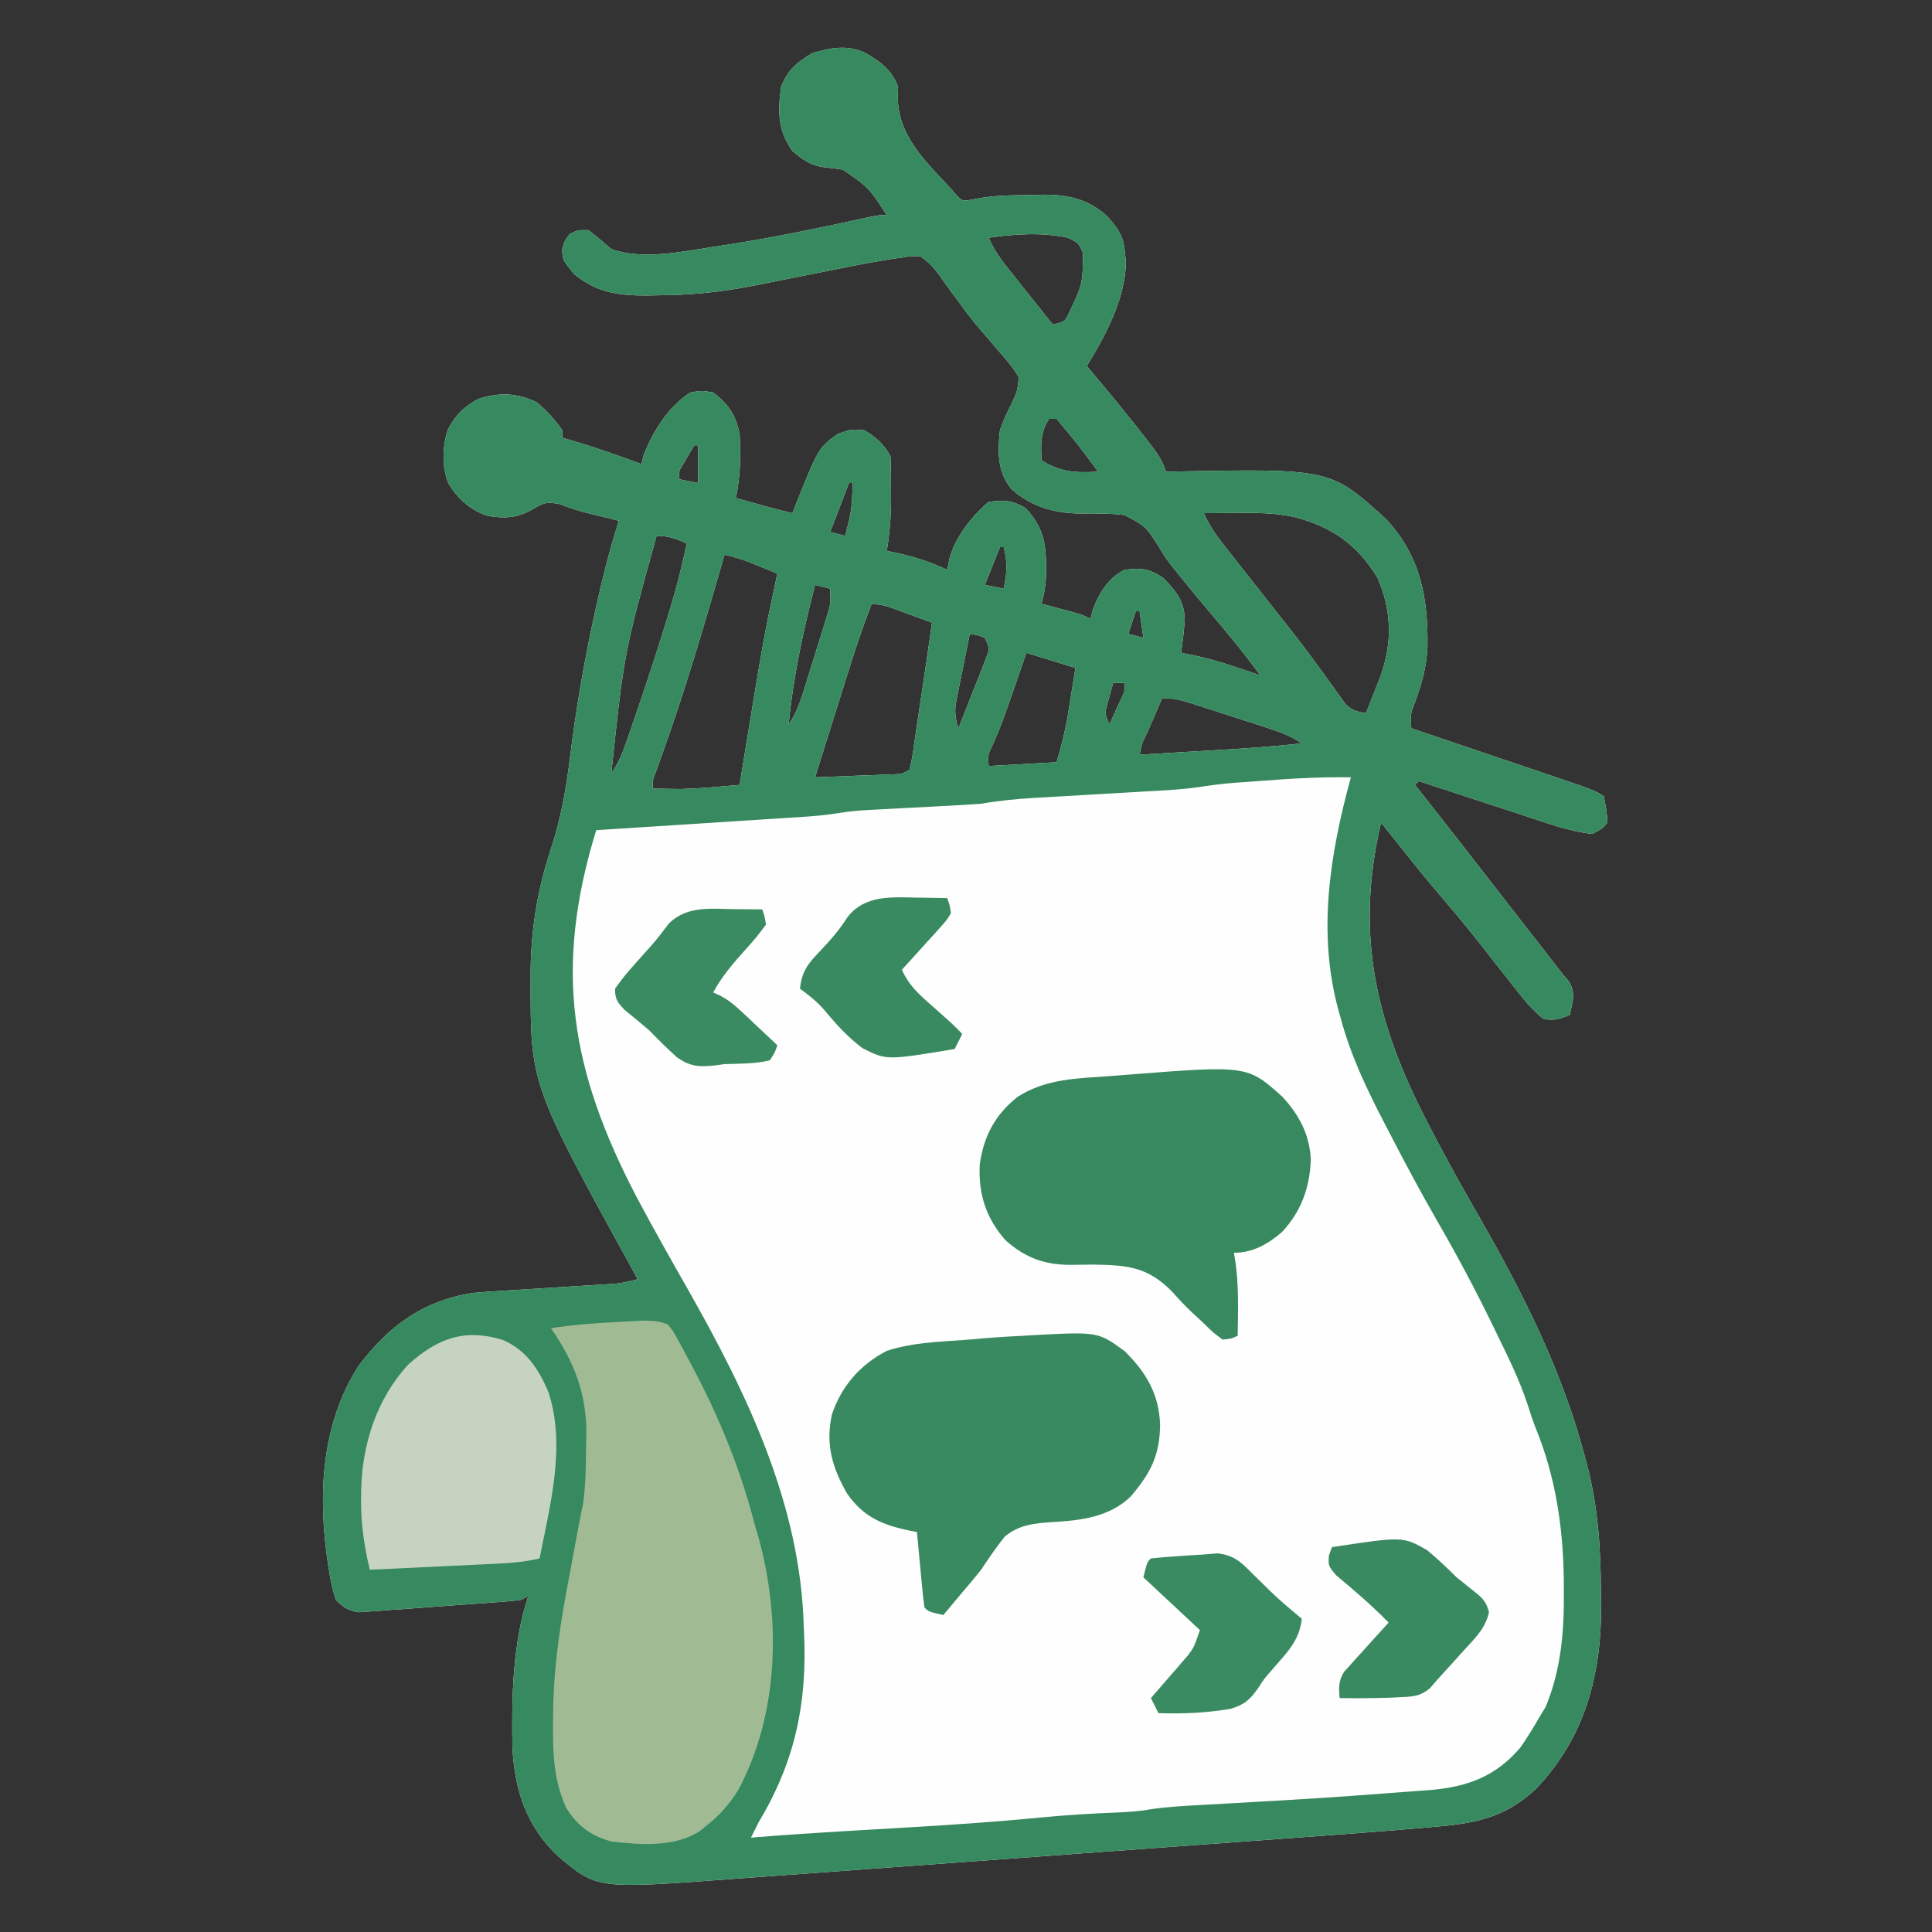 <?xml version="1.0" encoding="UTF-8"?>
<svg version="1.1" xmlns="http://www.w3.org/2000/svg" width="512" height="512">
<rect width="100%" height="100%" fill="#333333" stroke="none"/>
<path d="M0 0 C4.061 2.358 7.152 4.537 8.82 9.051 C8.787 10.139 8.787 10.139 8.754 11.25 C8.516 21.879 15.972 28.676 22.82 36.051 C23.55 36.908 23.55 36.908 24.293 37.782 C25.945 39.456 25.945 39.456 29.352 38.758 C30.057 38.64 30.762 38.522 31.488 38.401 C35.746 37.762 40.022 37.785 44.32 37.738 C45.219 37.709 46.117 37.68 47.043 37.65 C53.805 37.586 59.307 38.79 64.381 43.499 C66.744 46.162 68.505 48.482 68.82 52.051 C68.944 53.165 69.068 54.278 69.195 55.426 C69.068 65.12 63.841 74.976 58.82 83.051 C59.426 83.766 60.032 84.482 60.656 85.219 C65.329 90.776 69.931 96.377 74.383 102.113 C74.812 102.661 75.241 103.208 75.683 103.772 C77.554 106.203 78.841 108.114 79.82 111.051 C80.56 111.035 81.299 111.019 82.061 111.003 C123.419 110.241 123.419 110.241 138.195 123.676 C147.318 133.542 149.276 144.463 149.121 157.336 C148.907 162.765 147.592 167.351 145.695 172.449 C144.608 175.225 144.608 175.225 144.82 179.051 C145.4 179.247 145.98 179.443 146.578 179.645 C152.613 181.685 158.648 183.73 164.681 185.777 C166.933 186.54 169.185 187.303 171.438 188.064 C174.676 189.158 177.912 190.257 181.148 191.355 C182.156 191.695 183.163 192.035 184.201 192.385 C185.142 192.705 186.083 193.025 187.052 193.355 C187.878 193.635 188.704 193.915 189.555 194.203 C193.933 195.842 193.933 195.842 195.82 197.051 C196.57 200.676 196.57 200.676 196.82 204.051 C195.383 205.676 195.383 205.676 192.82 207.051 C186.702 206.395 180.667 204.154 174.848 202.23 C174.039 201.967 173.231 201.703 172.398 201.432 C169.85 200.6 167.304 199.763 164.758 198.926 C163.016 198.356 161.275 197.787 159.533 197.219 C155.294 195.834 151.057 194.444 146.82 193.051 C146.49 193.381 146.16 193.711 145.82 194.051 C146.452 194.853 147.084 195.654 147.734 196.48 C154.848 205.519 161.917 214.591 168.974 223.675 C170.887 226.137 172.803 228.598 174.719 231.059 C175.67 232.281 175.67 232.281 176.641 233.528 C177.857 235.09 179.074 236.652 180.29 238.214 C180.84 238.921 181.39 239.627 181.957 240.355 C182.439 240.974 182.92 241.593 183.417 242.23 C183.88 242.831 184.343 243.432 184.82 244.051 C185.381 244.71 185.941 245.369 186.519 246.047 C188.521 249.129 187.552 251.594 186.82 255.051 C183.96 256.146 182.763 256.589 179.82 256.051 C176.263 253.201 173.61 249.634 170.82 246.051 C169.943 244.941 169.066 243.832 168.188 242.723 C166.804 240.968 165.424 239.211 164.054 237.446 C160.408 232.75 156.612 228.202 152.75 223.682 C148.663 218.891 144.726 213.991 140.82 209.051 C139.488 207.383 138.155 205.717 136.82 204.051 C129.744 234.135 135.55 257.747 149.82 284.863 C150.667 286.486 150.667 286.486 151.531 288.142 C155.288 295.287 159.226 302.308 163.258 309.301 C174.69 329.279 184.93 349.708 190.82 372.051 C191.001 372.731 191.182 373.411 191.369 374.112 C194.303 385.379 195.024 396.066 195.07 407.676 C195.101 409.592 195.101 409.592 195.133 411.547 C195.208 429.995 190.823 446.497 177.945 460.02 C170.263 467.33 162.499 469.176 152.195 470.062 C151.268 470.145 150.342 470.229 149.388 470.315 C139.938 471.157 130.479 471.874 121.018 472.563 C119.144 472.701 117.27 472.839 115.397 472.978 C110.381 473.348 105.365 473.714 100.349 474.081 C97.204 474.31 94.06 474.541 90.915 474.771 C79.917 475.577 68.918 476.381 57.919 477.183 C47.707 477.928 37.495 478.677 27.284 479.429 C18.471 480.078 9.657 480.723 0.844 481.366 C-4.401 481.748 -9.645 482.132 -14.889 482.519 C-19.814 482.883 -24.739 483.242 -29.664 483.598 C-31.462 483.728 -33.259 483.86 -35.057 483.994 C-70.936 486.665 -70.936 486.665 -81.18 478.051 C-89.654 470.174 -92.8 460.476 -93.383 449.082 C-93.605 436.006 -93.349 421.557 -89.18 409.051 C-89.84 409.381 -90.5 409.711 -91.18 410.051 C-92.606 410.24 -94.039 410.377 -95.474 410.487 C-96.362 410.557 -97.25 410.627 -98.165 410.698 C-99.126 410.768 -100.088 410.838 -101.078 410.91 C-102.065 410.982 -103.051 411.055 -104.068 411.129 C-106.157 411.28 -108.247 411.427 -110.337 411.573 C-113.536 411.799 -116.732 412.048 -119.93 412.297 C-121.958 412.44 -123.987 412.582 -126.016 412.723 C-126.973 412.801 -127.93 412.879 -128.917 412.959 C-129.811 413.016 -130.705 413.073 -131.626 413.132 C-132.411 413.189 -133.195 413.246 -134.004 413.304 C-136.852 412.972 -138.124 412.018 -140.18 410.051 C-140.99 407.463 -141.523 405.204 -141.93 402.551 C-142.05 401.805 -142.171 401.059 -142.295 400.29 C-144.931 382.329 -144.164 363.755 -134.18 348.051 C-126.194 337.434 -116.968 330.668 -103.693 328.678 C-101.181 328.444 -98.675 328.275 -96.156 328.137 C-95.248 328.077 -94.339 328.017 -93.403 327.955 C-90.537 327.768 -87.671 327.596 -84.805 327.426 C-81.917 327.246 -79.029 327.062 -76.142 326.875 C-74.355 326.76 -72.568 326.65 -70.78 326.545 C-69.567 326.469 -69.567 326.469 -68.331 326.392 C-67.27 326.329 -67.27 326.329 -66.188 326.265 C-64.113 326.044 -62.19 325.604 -60.18 325.051 C-60.708 324.094 -60.708 324.094 -61.246 323.117 C-88.597 273.41 -88.597 273.41 -88.555 246.113 C-88.552 244.479 -88.552 244.479 -88.55 242.812 C-88.387 231.898 -86.673 221.546 -83.228 211.189 C-80.58 203.161 -79.17 195.288 -78.141 186.938 C-76.529 173.987 -74.39 161.226 -71.555 148.488 C-71.409 147.826 -71.262 147.165 -71.112 146.483 C-69.429 138.908 -67.545 131.442 -65.18 124.051 C-65.965 123.857 -66.75 123.664 -67.559 123.465 C-68.609 123.204 -69.66 122.944 -70.742 122.676 C-71.842 122.409 -72.941 122.142 -74.074 121.867 C-76.466 121.238 -78.637 120.506 -80.93 119.613 C-84.548 118.987 -84.981 119.252 -87.992 120.988 C-92.091 123.316 -95.147 123.489 -99.777 122.797 C-104.469 121.34 -107.8 118.301 -110.344 114.152 C-112.121 109.685 -111.966 104.543 -110.527 99.984 C-108.621 96.197 -106.038 93.599 -102.238 91.711 C-96.794 89.965 -91.891 90.195 -86.805 92.738 C-84.218 95.017 -82.126 97.206 -80.18 100.051 C-80.18 100.711 -80.18 101.371 -80.18 102.051 C-79.585 102.221 -78.991 102.391 -78.379 102.566 C-71.875 104.468 -65.524 106.675 -59.18 109.051 C-58.901 107.875 -58.901 107.875 -58.617 106.676 C-56.086 100.292 -52.097 93.772 -46.18 90.051 C-43.242 89.551 -43.242 89.551 -40.18 90.051 C-36.097 93.206 -34.205 96.017 -33.18 101.051 C-32.853 106.803 -32.958 112.4 -34.18 118.051 C-32.43 118.53 -30.68 119.01 -28.93 119.488 C-27.955 119.755 -26.981 120.022 -25.977 120.297 C-23.716 120.906 -21.453 121.493 -19.18 122.051 C-18.816 121.121 -18.453 120.192 -18.078 119.234 C-12.28 104.803 -12.28 104.803 -7.18 101.051 C-3.68 99.801 -3.68 99.801 -0.18 100.051 C2.843 101.792 5.237 103.885 6.82 107.051 C6.92 109.956 6.959 112.833 6.945 115.738 C6.949 116.529 6.953 117.32 6.957 118.135 C6.949 122.878 6.609 127.373 5.82 132.051 C6.389 132.16 6.957 132.27 7.543 132.383 C12.643 133.43 17.105 134.843 21.82 137.051 C22.027 136.061 22.233 135.071 22.445 134.051 C24.078 128.271 28.268 122.924 32.82 119.051 C36.851 118.528 39.046 118.593 42.57 120.676 C48.018 126.426 48.13 131.382 48.023 139.027 C47.855 141.531 47.543 143.661 46.82 146.051 C47.591 146.256 48.362 146.461 49.156 146.672 C50.159 146.941 51.162 147.211 52.195 147.488 C53.193 147.755 54.191 148.022 55.219 148.297 C57.82 149.051 57.82 149.051 59.82 150.051 C60.161 148.751 60.161 148.751 60.508 147.426 C62.181 143.123 64.544 139.189 68.82 137.051 C73.278 136.536 75.266 136.689 79.07 139.176 C82.672 142.941 84.863 145.491 84.773 150.879 C84.534 153.62 84.222 156.329 83.82 159.051 C85.058 159.298 86.295 159.546 87.57 159.801 C93.469 161.099 99.124 163.065 104.82 165.051 C100.776 159.476 96.462 154.211 91.995 148.976 C89.176 145.666 86.404 142.328 83.695 138.926 C82.729 137.748 82.729 137.748 81.742 136.547 C79.82 134.051 79.82 134.051 77.961 131.023 C74.439 125.516 74.439 125.516 68.84 122.54 C64.965 122.079 61.119 122.108 57.223 122.133 C50.372 122.152 43.782 120.231 38.695 115.488 C35.087 110.797 35.194 105.744 35.82 100.051 C36.661 97.625 37.658 95.429 38.848 93.156 C40.429 89.757 40.429 89.757 40.82 86.051 C39.273 83.339 37.25 81.078 35.195 78.738 C33.987 77.328 32.78 75.917 31.574 74.504 C30.95 73.778 30.327 73.051 29.684 72.303 C27.831 70.063 26.112 67.766 24.41 65.41 C23.86 64.669 23.31 63.929 22.743 63.165 C21.691 61.742 20.663 60.301 19.664 58.841 C18.144 56.838 16.895 55.471 14.82 54.051 C12.597 53.856 12.597 53.856 10.216 54.26 C9.33 54.378 8.443 54.495 7.53 54.616 C3.374 55.283 -0.754 56.028 -4.879 56.863 C-5.758 57.037 -6.637 57.211 -7.543 57.39 C-10.319 57.939 -13.093 58.495 -15.867 59.051 C-18.652 59.606 -21.437 60.16 -24.223 60.712 C-25.947 61.053 -27.67 61.397 -29.392 61.743 C-37.861 63.429 -45.985 64.256 -54.617 64.301 C-55.616 64.321 -56.614 64.342 -57.643 64.363 C-65.246 64.403 -71.08 63.623 -77.117 58.613 C-80.087 54.923 -80.087 54.923 -80.18 52.051 C-79.555 49.863 -79.555 49.863 -78.18 48.051 C-75.93 46.988 -75.93 46.988 -73.18 47.051 C-71.138 48.667 -69.139 50.336 -67.18 52.051 C-58.9 55.041 -48.298 52.72 -39.867 51.426 C-38.717 51.253 -37.568 51.081 -36.383 50.903 C-23.702 48.932 -11.175 46.28 1.36 43.538 C3.82 43.051 3.82 43.051 5.82 43.051 C1.101 35.792 1.101 35.792 -5.793 31.016 C-7.483 30.751 -9.181 30.53 -10.883 30.355 C-14.4 29.889 -16.523 28.318 -19.18 26.051 C-23.074 20.624 -23.08 15.522 -22.18 9.051 C-20.419 4.583 -17.972 2.514 -13.867 0.113 C-8.851 -1.332 -4.83 -2.103 0 0 Z M32.82 49.051 C34.582 53.207 37.398 56.496 40.195 59.988 C40.677 60.596 41.16 61.204 41.656 61.83 C43.04 63.573 44.429 65.313 45.82 67.051 C46.984 68.507 46.984 68.507 48.172 69.992 C48.716 70.672 49.26 71.351 49.82 72.051 C52.963 71.36 52.963 71.36 54.207 68.793 C57.759 61.24 57.759 61.24 57.82 53.051 C56.642 50.452 56.642 50.452 53.82 49.051 C46.805 47.578 39.866 48.057 32.82 49.051 Z M48.82 97.051 C46.494 100.685 46.658 103.822 46.82 108.051 C51.967 111.218 55.979 111.401 61.82 111.051 C56.544 103.871 56.544 103.871 50.82 97.051 C50.16 97.051 49.5 97.051 48.82 97.051 Z M-45.18 104.051 C-45.84 105.165 -46.5 106.278 -47.18 107.426 C-47.551 108.052 -47.922 108.679 -48.305 109.324 C-49.33 111.026 -49.33 111.026 -49.18 113.051 C-46.705 113.546 -46.705 113.546 -44.18 114.051 C-44.18 110.751 -44.18 107.451 -44.18 104.051 C-44.51 104.051 -44.84 104.051 -45.18 104.051 Z M-4.18 114.051 C-5.83 118.341 -7.48 122.631 -9.18 127.051 C-7.86 127.381 -6.54 127.711 -5.18 128.051 C-3.45 121.139 -3.45 121.139 -3.18 114.051 C-3.51 114.051 -3.84 114.051 -4.18 114.051 Z M89.82 122.051 C91.172 124.949 92.717 127.374 94.691 129.887 C95.544 130.978 95.544 130.978 96.415 132.09 C97.023 132.861 97.631 133.632 98.258 134.426 C98.887 135.229 99.516 136.032 100.164 136.859 C103.024 140.508 105.896 144.147 108.77 147.785 C109.217 148.353 109.665 148.921 110.127 149.506 C111.003 150.616 111.881 151.725 112.76 152.832 C115.25 155.988 117.664 159.186 120.027 162.438 C120.566 163.174 121.105 163.911 121.66 164.669 C122.703 166.102 123.738 167.541 124.762 168.987 C125.47 169.956 125.47 169.956 126.191 170.945 C126.603 171.521 127.015 172.097 127.439 172.691 C129.14 174.366 130.497 174.664 132.82 175.051 C133.638 172.99 134.449 170.927 135.258 168.863 C135.71 167.715 136.163 166.566 136.629 165.383 C139.854 156.363 139.674 147.831 135.82 139.051 C130.363 130.244 123.762 125.652 113.82 123.051 C108.665 121.945 103.688 121.934 98.445 121.988 C97.198 121.995 97.198 121.995 95.926 122.002 C93.891 122.014 91.855 122.032 89.82 122.051 Z M-55.18 128.051 C-63.805 159.103 -63.805 159.103 -67.18 191.051 C-65.315 188.254 -64.355 186.026 -63.262 182.879 C-62.898 181.833 -62.534 180.787 -62.158 179.709 C-61.774 178.584 -61.389 177.459 -60.992 176.301 C-60.595 175.146 -60.198 173.991 -59.789 172.801 C-57.152 165.067 -54.631 157.303 -52.242 149.488 C-51.96 148.569 -51.678 147.649 -51.388 146.702 C-49.732 141.191 -48.363 135.682 -47.18 130.051 C-50.086 128.794 -51.976 128.051 -55.18 128.051 Z M35.82 131.051 C34.5 134.351 33.18 137.651 31.82 141.051 C34.295 141.546 34.295 141.546 36.82 142.051 C37.661 138.033 37.874 135.033 36.82 131.051 C36.49 131.051 36.16 131.051 35.82 131.051 Z M-37.18 133.051 C-37.435 133.945 -37.691 134.838 -37.955 135.759 C-42.745 152.435 -47.64 169.011 -53.486 185.353 C-54.019 186.843 -54.019 186.843 -54.562 188.363 C-54.876 189.226 -55.189 190.088 -55.512 190.977 C-56.282 193.005 -56.282 193.005 -56.18 195.051 C-54.596 195.079 -53.013 195.098 -51.43 195.113 C-50.548 195.125 -49.666 195.136 -48.758 195.148 C-43.547 195.006 -38.37 194.518 -33.18 194.051 C-33.019 193.065 -32.858 192.079 -32.692 191.063 C-26.795 154.98 -26.795 154.98 -23.18 138.051 C-24.762 137.402 -26.345 136.757 -27.93 136.113 C-28.811 135.754 -29.693 135.394 -30.602 135.023 C-32.796 134.195 -34.905 133.594 -37.18 133.051 Z M-13.18 141.051 C-16.318 153.345 -18.981 165.405 -20.18 178.051 C-18.062 174.874 -17.151 172.191 -16.016 168.555 C-15.72 167.61 -15.72 167.61 -15.419 166.646 C-15.005 165.316 -14.593 163.985 -14.184 162.654 C-13.557 160.622 -12.92 158.593 -12.281 156.564 C-11.88 155.27 -11.478 153.975 -11.078 152.68 C-10.532 150.917 -10.532 150.917 -9.974 149.119 C-9.013 145.934 -9.013 145.934 -9.18 142.051 C-10.5 141.721 -11.82 141.391 -13.18 141.051 Z M1.82 146.051 C-0.348 151.698 -2.293 157.372 -4.098 163.145 C-4.36 163.977 -4.622 164.809 -4.892 165.666 C-5.719 168.294 -6.543 170.922 -7.367 173.551 C-7.931 175.345 -8.496 177.139 -9.061 178.934 C-10.436 183.305 -11.809 187.678 -13.18 192.051 C-9.388 191.912 -5.596 191.764 -1.805 191.613 C-0.724 191.574 0.356 191.535 1.469 191.494 C3.016 191.431 3.016 191.431 4.594 191.367 C5.547 191.331 6.5 191.294 7.482 191.256 C9.842 191.193 9.842 191.193 11.82 190.051 C12.563 186.965 12.563 186.965 13.074 183.199 C13.18 182.507 13.286 181.815 13.395 181.101 C13.733 178.877 14.058 176.652 14.383 174.426 C14.605 172.948 14.829 171.47 15.053 169.992 C16.005 163.683 16.922 157.368 17.82 151.051 C15.53 150.214 13.238 149.381 10.945 148.551 C10.294 148.312 9.643 148.074 8.973 147.828 C5.486 146.502 5.486 146.502 1.82 146.051 Z M71.82 148.051 C71.16 150.031 70.5 152.011 69.82 154.051 C71.14 154.381 72.46 154.711 73.82 155.051 C73.49 152.741 73.16 150.431 72.82 148.051 C72.49 148.051 72.16 148.051 71.82 148.051 Z M27.82 154.051 C27.119 157.465 26.437 160.882 25.758 164.301 C25.559 165.269 25.359 166.237 25.154 167.234 C24.971 168.169 24.787 169.104 24.598 170.066 C24.425 170.925 24.252 171.784 24.074 172.669 C23.815 175.103 24.069 176.74 24.82 179.051 C26.19 175.619 27.538 172.18 28.883 168.738 C29.273 167.762 29.663 166.785 30.064 165.779 C30.429 164.842 30.793 163.904 31.168 162.938 C31.508 162.073 31.849 161.209 32.199 160.319 C33.083 157.914 33.083 157.914 31.82 155.051 C29.805 154.318 29.805 154.318 27.82 154.051 Z M42.82 159.051 C42.35 160.413 41.879 161.776 41.395 163.18 C40.766 164.991 40.137 166.802 39.508 168.613 C39.199 169.509 38.89 170.404 38.572 171.326 C37.195 175.284 35.802 179.189 34.09 183.016 C32.627 185.964 32.627 185.964 32.82 189.051 C38.76 188.721 44.7 188.391 50.82 188.051 C52.498 182.247 52.498 182.247 53.672 176.43 C53.801 175.64 53.93 174.851 54.062 174.037 C54.252 172.837 54.252 172.837 54.445 171.613 C54.579 170.786 54.713 169.959 54.852 169.107 C55.178 167.089 55.5 165.07 55.82 163.051 C51.53 161.731 47.24 160.411 42.82 159.051 Z M65.82 167.051 C65.47 168.309 65.119 169.567 64.758 170.863 C64.561 171.571 64.363 172.279 64.16 173.008 C63.625 175.243 63.625 175.243 64.82 178.051 C65.492 176.595 66.157 175.136 66.82 173.676 C67.192 172.864 67.563 172.052 67.945 171.215 C68.945 169.131 68.945 169.131 68.82 167.051 C67.83 167.051 66.84 167.051 65.82 167.051 Z M78.82 171.051 C77.818 173.362 76.818 175.675 75.82 177.988 C75.534 178.648 75.248 179.307 74.953 179.986 C73.465 182.917 73.465 182.917 72.82 186.051 C77.337 185.787 81.854 185.52 86.37 185.251 C87.902 185.16 89.435 185.07 90.967 184.981 C99.27 184.496 107.55 183.963 115.82 183.051 C112.612 180.912 109.482 179.826 105.852 178.668 C104.836 178.339 104.836 178.339 103.801 178.004 C102.373 177.543 100.944 177.084 99.514 176.627 C97.326 175.928 95.142 175.218 92.957 174.508 C91.568 174.061 90.179 173.614 88.789 173.168 C88.136 172.956 87.483 172.743 86.81 172.524 C84.016 171.638 81.773 171.051 78.82 171.051 Z M-68.18 192.051 C-67.18 194.051 -67.18 194.051 -67.18 194.051 Z " fill="#FDFEFD" transform="translate(229.18,13.949)"/>
<path d="M0 0 C4.061 2.358 7.152 4.537 8.82 9.051 C8.787 10.139 8.787 10.139 8.754 11.25 C8.516 21.879 15.972 28.676 22.82 36.051 C23.55 36.908 23.55 36.908 24.293 37.782 C25.945 39.456 25.945 39.456 29.352 38.758 C30.057 38.64 30.762 38.522 31.488 38.401 C35.746 37.762 40.022 37.785 44.32 37.738 C45.219 37.709 46.117 37.68 47.043 37.65 C53.805 37.586 59.307 38.79 64.381 43.499 C66.744 46.162 68.505 48.482 68.82 52.051 C68.944 53.165 69.068 54.278 69.195 55.426 C69.068 65.12 63.841 74.976 58.82 83.051 C59.426 83.766 60.032 84.482 60.656 85.219 C65.329 90.776 69.931 96.377 74.383 102.113 C74.812 102.661 75.241 103.208 75.683 103.772 C77.554 106.203 78.841 108.114 79.82 111.051 C80.56 111.035 81.299 111.019 82.061 111.003 C123.419 110.241 123.419 110.241 138.195 123.676 C147.318 133.542 149.276 144.463 149.121 157.336 C148.907 162.765 147.592 167.351 145.695 172.449 C144.608 175.225 144.608 175.225 144.82 179.051 C145.4 179.247 145.98 179.443 146.578 179.645 C152.613 181.685 158.648 183.73 164.681 185.777 C166.933 186.54 169.185 187.303 171.438 188.064 C174.676 189.158 177.912 190.257 181.148 191.355 C182.156 191.695 183.163 192.035 184.201 192.385 C185.142 192.705 186.083 193.025 187.052 193.355 C187.878 193.635 188.704 193.915 189.555 194.203 C193.933 195.842 193.933 195.842 195.82 197.051 C196.57 200.676 196.57 200.676 196.82 204.051 C195.383 205.676 195.383 205.676 192.82 207.051 C186.702 206.395 180.667 204.154 174.848 202.23 C174.039 201.967 173.231 201.703 172.398 201.432 C169.85 200.6 167.304 199.763 164.758 198.926 C163.016 198.356 161.275 197.787 159.533 197.219 C155.294 195.834 151.057 194.444 146.82 193.051 C146.49 193.381 146.16 193.711 145.82 194.051 C146.452 194.853 147.084 195.654 147.734 196.48 C154.848 205.519 161.917 214.591 168.974 223.675 C170.887 226.137 172.803 228.598 174.719 231.059 C175.67 232.281 175.67 232.281 176.641 233.528 C177.857 235.09 179.074 236.652 180.29 238.214 C180.84 238.921 181.39 239.627 181.957 240.355 C182.439 240.974 182.92 241.593 183.417 242.23 C183.88 242.831 184.343 243.432 184.82 244.051 C185.381 244.71 185.941 245.369 186.519 246.047 C188.521 249.129 187.552 251.594 186.82 255.051 C183.96 256.146 182.763 256.589 179.82 256.051 C176.263 253.201 173.61 249.634 170.82 246.051 C169.943 244.941 169.066 243.832 168.188 242.723 C166.804 240.968 165.424 239.211 164.054 237.446 C160.408 232.75 156.612 228.202 152.75 223.682 C148.663 218.891 144.726 213.991 140.82 209.051 C139.488 207.383 138.155 205.717 136.82 204.051 C129.744 234.135 135.55 257.747 149.82 284.863 C150.667 286.486 150.667 286.486 151.531 288.142 C155.288 295.287 159.226 302.308 163.258 309.301 C174.69 329.279 184.93 349.708 190.82 372.051 C191.001 372.731 191.182 373.411 191.369 374.112 C194.303 385.379 195.024 396.066 195.07 407.676 C195.101 409.592 195.101 409.592 195.133 411.547 C195.208 429.995 190.823 446.497 177.945 460.02 C170.263 467.33 162.499 469.176 152.195 470.062 C151.268 470.145 150.342 470.229 149.388 470.315 C139.938 471.157 130.479 471.874 121.018 472.563 C119.144 472.701 117.27 472.839 115.397 472.978 C110.381 473.348 105.365 473.714 100.349 474.081 C97.204 474.31 94.06 474.541 90.915 474.771 C79.917 475.577 68.918 476.381 57.919 477.183 C47.707 477.928 37.495 478.677 27.284 479.429 C18.471 480.078 9.657 480.723 0.844 481.366 C-4.401 481.748 -9.645 482.132 -14.889 482.519 C-19.814 482.883 -24.739 483.242 -29.664 483.598 C-31.462 483.728 -33.259 483.86 -35.057 483.994 C-70.936 486.665 -70.936 486.665 -81.18 478.051 C-89.654 470.174 -92.8 460.476 -93.383 449.082 C-93.605 436.006 -93.349 421.557 -89.18 409.051 C-89.84 409.381 -90.5 409.711 -91.18 410.051 C-92.606 410.24 -94.039 410.377 -95.474 410.487 C-96.362 410.557 -97.25 410.627 -98.165 410.698 C-99.126 410.768 -100.088 410.838 -101.078 410.91 C-102.065 410.982 -103.051 411.055 -104.068 411.129 C-106.157 411.28 -108.247 411.427 -110.337 411.573 C-113.536 411.799 -116.732 412.048 -119.93 412.297 C-121.958 412.44 -123.987 412.582 -126.016 412.723 C-126.973 412.801 -127.93 412.879 -128.917 412.959 C-129.811 413.016 -130.705 413.073 -131.626 413.132 C-132.411 413.189 -133.195 413.246 -134.004 413.304 C-136.852 412.972 -138.124 412.018 -140.18 410.051 C-140.99 407.463 -141.523 405.204 -141.93 402.551 C-142.05 401.805 -142.171 401.059 -142.295 400.29 C-144.931 382.329 -144.164 363.755 -134.18 348.051 C-126.194 337.434 -116.968 330.668 -103.693 328.678 C-101.181 328.444 -98.675 328.275 -96.156 328.137 C-95.248 328.077 -94.339 328.017 -93.403 327.955 C-90.537 327.768 -87.671 327.596 -84.805 327.426 C-81.917 327.246 -79.029 327.062 -76.142 326.875 C-74.355 326.76 -72.568 326.65 -70.78 326.545 C-69.567 326.469 -69.567 326.469 -68.331 326.392 C-67.27 326.329 -67.27 326.329 -66.188 326.265 C-64.113 326.044 -62.19 325.604 -60.18 325.051 C-60.708 324.094 -60.708 324.094 -61.246 323.117 C-88.597 273.41 -88.597 273.41 -88.555 246.113 C-88.552 244.479 -88.552 244.479 -88.55 242.812 C-88.387 231.898 -86.673 221.546 -83.228 211.189 C-80.58 203.161 -79.17 195.288 -78.141 186.938 C-76.529 173.987 -74.39 161.226 -71.555 148.488 C-71.409 147.826 -71.262 147.165 -71.112 146.483 C-69.429 138.908 -67.545 131.442 -65.18 124.051 C-65.965 123.857 -66.75 123.664 -67.559 123.465 C-68.609 123.204 -69.66 122.944 -70.742 122.676 C-71.842 122.409 -72.941 122.142 -74.074 121.867 C-76.466 121.238 -78.637 120.506 -80.93 119.613 C-84.548 118.987 -84.981 119.252 -87.992 120.988 C-92.091 123.316 -95.147 123.489 -99.777 122.797 C-104.469 121.34 -107.8 118.301 -110.344 114.152 C-112.121 109.685 -111.966 104.543 -110.527 99.984 C-108.621 96.197 -106.038 93.599 -102.238 91.711 C-96.794 89.965 -91.891 90.195 -86.805 92.738 C-84.218 95.017 -82.126 97.206 -80.18 100.051 C-80.18 100.711 -80.18 101.371 -80.18 102.051 C-79.585 102.221 -78.991 102.391 -78.379 102.566 C-71.875 104.468 -65.524 106.675 -59.18 109.051 C-58.901 107.875 -58.901 107.875 -58.617 106.676 C-56.086 100.292 -52.097 93.772 -46.18 90.051 C-43.242 89.551 -43.242 89.551 -40.18 90.051 C-36.097 93.206 -34.205 96.017 -33.18 101.051 C-32.853 106.803 -32.958 112.4 -34.18 118.051 C-32.43 118.53 -30.68 119.01 -28.93 119.488 C-27.955 119.755 -26.981 120.022 -25.977 120.297 C-23.716 120.906 -21.453 121.493 -19.18 122.051 C-18.816 121.121 -18.453 120.192 -18.078 119.234 C-12.28 104.803 -12.28 104.803 -7.18 101.051 C-3.68 99.801 -3.68 99.801 -0.18 100.051 C2.843 101.792 5.237 103.885 6.82 107.051 C6.92 109.956 6.959 112.833 6.945 115.738 C6.949 116.529 6.953 117.32 6.957 118.135 C6.949 122.878 6.609 127.373 5.82 132.051 C6.389 132.16 6.957 132.27 7.543 132.383 C12.643 133.43 17.105 134.843 21.82 137.051 C22.027 136.061 22.233 135.071 22.445 134.051 C24.078 128.271 28.268 122.924 32.82 119.051 C36.851 118.528 39.046 118.593 42.57 120.676 C48.018 126.426 48.13 131.382 48.023 139.027 C47.855 141.531 47.543 143.661 46.82 146.051 C47.591 146.256 48.362 146.461 49.156 146.672 C50.159 146.941 51.162 147.211 52.195 147.488 C53.193 147.755 54.191 148.022 55.219 148.297 C57.82 149.051 57.82 149.051 59.82 150.051 C60.161 148.751 60.161 148.751 60.508 147.426 C62.181 143.123 64.544 139.189 68.82 137.051 C73.278 136.536 75.266 136.689 79.07 139.176 C82.672 142.941 84.863 145.491 84.773 150.879 C84.534 153.62 84.222 156.329 83.82 159.051 C85.058 159.298 86.295 159.546 87.57 159.801 C93.469 161.099 99.124 163.065 104.82 165.051 C100.776 159.476 96.462 154.211 91.995 148.976 C89.176 145.666 86.404 142.328 83.695 138.926 C82.729 137.748 82.729 137.748 81.742 136.547 C79.82 134.051 79.82 134.051 77.961 131.023 C74.439 125.516 74.439 125.516 68.84 122.54 C64.965 122.079 61.119 122.108 57.223 122.133 C50.372 122.152 43.782 120.231 38.695 115.488 C35.087 110.797 35.194 105.744 35.82 100.051 C36.661 97.625 37.658 95.429 38.848 93.156 C40.429 89.757 40.429 89.757 40.82 86.051 C39.273 83.339 37.25 81.078 35.195 78.738 C33.987 77.328 32.78 75.917 31.574 74.504 C30.95 73.778 30.327 73.051 29.684 72.303 C27.831 70.063 26.112 67.766 24.41 65.41 C23.86 64.669 23.31 63.929 22.743 63.165 C21.691 61.742 20.663 60.301 19.664 58.841 C18.144 56.838 16.895 55.471 14.82 54.051 C12.597 53.856 12.597 53.856 10.216 54.26 C9.33 54.378 8.443 54.495 7.53 54.616 C3.374 55.283 -0.754 56.028 -4.879 56.863 C-5.758 57.037 -6.637 57.211 -7.543 57.39 C-10.319 57.939 -13.093 58.495 -15.867 59.051 C-18.652 59.606 -21.437 60.16 -24.223 60.712 C-25.947 61.053 -27.67 61.397 -29.392 61.743 C-37.861 63.429 -45.985 64.256 -54.617 64.301 C-55.616 64.321 -56.614 64.342 -57.643 64.363 C-65.246 64.403 -71.08 63.623 -77.117 58.613 C-80.087 54.923 -80.087 54.923 -80.18 52.051 C-79.555 49.863 -79.555 49.863 -78.18 48.051 C-75.93 46.988 -75.93 46.988 -73.18 47.051 C-71.138 48.667 -69.139 50.336 -67.18 52.051 C-58.9 55.041 -48.298 52.72 -39.867 51.426 C-38.717 51.253 -37.568 51.081 -36.383 50.903 C-23.702 48.932 -11.175 46.28 1.36 43.538 C3.82 43.051 3.82 43.051 5.82 43.051 C1.101 35.792 1.101 35.792 -5.793 31.016 C-7.483 30.751 -9.181 30.53 -10.883 30.355 C-14.4 29.889 -16.523 28.318 -19.18 26.051 C-23.074 20.624 -23.08 15.522 -22.18 9.051 C-20.419 4.583 -17.972 2.514 -13.867 0.113 C-8.851 -1.332 -4.83 -2.103 0 0 Z M32.82 49.051 C34.582 53.207 37.398 56.496 40.195 59.988 C40.677 60.596 41.16 61.204 41.656 61.83 C43.04 63.573 44.429 65.313 45.82 67.051 C46.984 68.507 46.984 68.507 48.172 69.992 C48.716 70.672 49.26 71.351 49.82 72.051 C52.963 71.36 52.963 71.36 54.207 68.793 C57.759 61.24 57.759 61.24 57.82 53.051 C56.642 50.452 56.642 50.452 53.82 49.051 C46.805 47.578 39.866 48.057 32.82 49.051 Z M48.82 97.051 C46.494 100.685 46.658 103.822 46.82 108.051 C51.967 111.218 55.979 111.401 61.82 111.051 C56.544 103.871 56.544 103.871 50.82 97.051 C50.16 97.051 49.5 97.051 48.82 97.051 Z M-45.18 104.051 C-45.84 105.165 -46.5 106.278 -47.18 107.426 C-47.551 108.052 -47.922 108.679 -48.305 109.324 C-49.33 111.026 -49.33 111.026 -49.18 113.051 C-46.705 113.546 -46.705 113.546 -44.18 114.051 C-44.18 110.751 -44.18 107.451 -44.18 104.051 C-44.51 104.051 -44.84 104.051 -45.18 104.051 Z M-4.18 114.051 C-5.83 118.341 -7.48 122.631 -9.18 127.051 C-7.86 127.381 -6.54 127.711 -5.18 128.051 C-3.45 121.139 -3.45 121.139 -3.18 114.051 C-3.51 114.051 -3.84 114.051 -4.18 114.051 Z M89.82 122.051 C91.172 124.949 92.717 127.374 94.691 129.887 C95.544 130.978 95.544 130.978 96.415 132.09 C97.023 132.861 97.631 133.632 98.258 134.426 C98.887 135.229 99.516 136.032 100.164 136.859 C103.024 140.508 105.896 144.147 108.77 147.785 C109.217 148.353 109.665 148.921 110.127 149.506 C111.003 150.616 111.881 151.725 112.76 152.832 C115.25 155.988 117.664 159.186 120.027 162.438 C120.566 163.174 121.105 163.911 121.66 164.669 C122.703 166.102 123.738 167.541 124.762 168.987 C125.47 169.956 125.47 169.956 126.191 170.945 C126.603 171.521 127.015 172.097 127.439 172.691 C129.14 174.366 130.497 174.664 132.82 175.051 C133.638 172.99 134.449 170.927 135.258 168.863 C135.71 167.715 136.163 166.566 136.629 165.383 C139.854 156.363 139.674 147.831 135.82 139.051 C130.363 130.244 123.762 125.652 113.82 123.051 C108.665 121.945 103.688 121.934 98.445 121.988 C97.198 121.995 97.198 121.995 95.926 122.002 C93.891 122.014 91.855 122.032 89.82 122.051 Z M-55.18 128.051 C-63.805 159.103 -63.805 159.103 -67.18 191.051 C-65.315 188.254 -64.355 186.026 -63.262 182.879 C-62.898 181.833 -62.534 180.787 -62.158 179.709 C-61.774 178.584 -61.389 177.459 -60.992 176.301 C-60.595 175.146 -60.198 173.991 -59.789 172.801 C-57.152 165.067 -54.631 157.303 -52.242 149.488 C-51.96 148.569 -51.678 147.649 -51.388 146.702 C-49.732 141.191 -48.363 135.682 -47.18 130.051 C-50.086 128.794 -51.976 128.051 -55.18 128.051 Z M35.82 131.051 C34.5 134.351 33.18 137.651 31.82 141.051 C34.295 141.546 34.295 141.546 36.82 142.051 C37.661 138.033 37.874 135.033 36.82 131.051 C36.49 131.051 36.16 131.051 35.82 131.051 Z M-37.18 133.051 C-37.435 133.945 -37.691 134.838 -37.955 135.759 C-42.745 152.435 -47.64 169.011 -53.486 185.353 C-54.019 186.843 -54.019 186.843 -54.562 188.363 C-54.876 189.226 -55.189 190.088 -55.512 190.977 C-56.282 193.005 -56.282 193.005 -56.18 195.051 C-54.596 195.079 -53.013 195.098 -51.43 195.113 C-50.548 195.125 -49.666 195.136 -48.758 195.148 C-43.547 195.006 -38.37 194.518 -33.18 194.051 C-33.019 193.065 -32.858 192.079 -32.692 191.063 C-26.795 154.98 -26.795 154.98 -23.18 138.051 C-24.762 137.402 -26.345 136.757 -27.93 136.113 C-28.811 135.754 -29.693 135.394 -30.602 135.023 C-32.796 134.195 -34.905 133.594 -37.18 133.051 Z M-13.18 141.051 C-16.318 153.345 -18.981 165.405 -20.18 178.051 C-18.062 174.874 -17.151 172.191 -16.016 168.555 C-15.72 167.61 -15.72 167.61 -15.419 166.646 C-15.005 165.316 -14.593 163.985 -14.184 162.654 C-13.557 160.622 -12.92 158.593 -12.281 156.564 C-11.88 155.27 -11.478 153.975 -11.078 152.68 C-10.532 150.917 -10.532 150.917 -9.974 149.119 C-9.013 145.934 -9.013 145.934 -9.18 142.051 C-10.5 141.721 -11.82 141.391 -13.18 141.051 Z M1.82 146.051 C-0.348 151.698 -2.293 157.372 -4.098 163.145 C-4.36 163.977 -4.622 164.809 -4.892 165.666 C-5.719 168.294 -6.543 170.922 -7.367 173.551 C-7.931 175.345 -8.496 177.139 -9.061 178.934 C-10.436 183.305 -11.809 187.678 -13.18 192.051 C-9.388 191.912 -5.596 191.764 -1.805 191.613 C-0.724 191.574 0.356 191.535 1.469 191.494 C3.016 191.431 3.016 191.431 4.594 191.367 C5.547 191.331 6.5 191.294 7.482 191.256 C9.842 191.193 9.842 191.193 11.82 190.051 C12.563 186.965 12.563 186.965 13.074 183.199 C13.18 182.507 13.286 181.815 13.395 181.101 C13.733 178.877 14.058 176.652 14.383 174.426 C14.605 172.948 14.829 171.47 15.053 169.992 C16.005 163.683 16.922 157.368 17.82 151.051 C15.53 150.214 13.238 149.381 10.945 148.551 C10.294 148.312 9.643 148.074 8.973 147.828 C5.486 146.502 5.486 146.502 1.82 146.051 Z M71.82 148.051 C71.16 150.031 70.5 152.011 69.82 154.051 C71.14 154.381 72.46 154.711 73.82 155.051 C73.49 152.741 73.16 150.431 72.82 148.051 C72.49 148.051 72.16 148.051 71.82 148.051 Z M27.82 154.051 C27.119 157.465 26.437 160.882 25.758 164.301 C25.559 165.269 25.359 166.237 25.154 167.234 C24.971 168.169 24.787 169.104 24.598 170.066 C24.425 170.925 24.252 171.784 24.074 172.669 C23.815 175.103 24.069 176.74 24.82 179.051 C26.19 175.619 27.538 172.18 28.883 168.738 C29.273 167.762 29.663 166.785 30.064 165.779 C30.429 164.842 30.793 163.904 31.168 162.938 C31.508 162.073 31.849 161.209 32.199 160.319 C33.083 157.914 33.083 157.914 31.82 155.051 C29.805 154.318 29.805 154.318 27.82 154.051 Z M42.82 159.051 C42.35 160.413 41.879 161.776 41.395 163.18 C40.766 164.991 40.137 166.802 39.508 168.613 C39.199 169.509 38.89 170.404 38.572 171.326 C37.195 175.284 35.802 179.189 34.09 183.016 C32.627 185.964 32.627 185.964 32.82 189.051 C38.76 188.721 44.7 188.391 50.82 188.051 C52.498 182.247 52.498 182.247 53.672 176.43 C53.801 175.64 53.93 174.851 54.062 174.037 C54.252 172.837 54.252 172.837 54.445 171.613 C54.579 170.786 54.713 169.959 54.852 169.107 C55.178 167.089 55.5 165.07 55.82 163.051 C51.53 161.731 47.24 160.411 42.82 159.051 Z M65.82 167.051 C65.47 168.309 65.119 169.567 64.758 170.863 C64.561 171.571 64.363 172.279 64.16 173.008 C63.625 175.243 63.625 175.243 64.82 178.051 C65.492 176.595 66.157 175.136 66.82 173.676 C67.192 172.864 67.563 172.052 67.945 171.215 C68.945 169.131 68.945 169.131 68.82 167.051 C67.83 167.051 66.84 167.051 65.82 167.051 Z M78.82 171.051 C77.818 173.362 76.818 175.675 75.82 177.988 C75.534 178.648 75.248 179.307 74.953 179.986 C73.465 182.917 73.465 182.917 72.82 186.051 C77.337 185.787 81.854 185.52 86.37 185.251 C87.902 185.16 89.435 185.07 90.967 184.981 C99.27 184.496 107.55 183.963 115.82 183.051 C112.612 180.912 109.482 179.826 105.852 178.668 C104.836 178.339 104.836 178.339 103.801 178.004 C102.373 177.543 100.944 177.084 99.514 176.627 C97.326 175.928 95.142 175.218 92.957 174.508 C91.568 174.061 90.179 173.614 88.789 173.168 C88.136 172.956 87.483 172.743 86.81 172.524 C84.016 171.638 81.773 171.051 78.82 171.051 Z M-68.18 192.051 C-67.18 194.051 -67.18 194.051 -67.18 194.051 Z M105.07 192.988 C103.878 193.075 102.686 193.162 101.457 193.252 C95.268 193.681 95.268 193.681 89.13 194.539 C84.347 195.278 79.556 195.499 74.727 195.77 C73.129 195.864 73.129 195.864 71.5 195.96 C66.96 196.227 62.419 196.488 57.878 196.749 C54.557 196.94 51.235 197.136 47.914 197.332 C46.892 197.389 45.87 197.447 44.817 197.506 C40.075 197.786 35.504 198.24 30.82 199.051 C28.141 199.249 25.472 199.418 22.789 199.551 C22.035 199.591 21.281 199.632 20.504 199.674 C17.302 199.846 14.099 200.011 10.897 200.176 C8.548 200.298 6.2 200.424 3.852 200.551 C3.136 200.586 2.42 200.622 1.682 200.658 C-1.257 200.817 -4.122 201.041 -7.025 201.538 C-10.182 202.051 -13.269 202.326 -16.46 202.531 C-18.292 202.652 -18.292 202.652 -20.16 202.774 C-22.115 202.897 -22.115 202.897 -24.109 203.023 C-25.468 203.111 -26.828 203.2 -28.187 203.288 C-31.747 203.519 -35.308 203.747 -38.869 203.974 C-42.509 204.206 -46.149 204.442 -49.789 204.678 C-56.919 205.139 -64.049 205.596 -71.18 206.051 C-82.487 242.863 -78.018 269.686 -60.43 303.363 C-56.066 311.588 -51.461 319.677 -46.867 327.776 C-31.218 355.37 -17.055 384.727 -16.18 417.051 C-16.133 418.063 -16.133 418.063 -16.085 419.095 C-15.248 437.67 -18.598 453.103 -28.18 469.051 C-28.856 470.379 -29.524 471.712 -30.18 473.051 C-29.519 472.995 -28.858 472.94 -28.177 472.883 C-20.778 472.286 -13.375 471.807 -5.965 471.367 C-4.941 471.306 -3.918 471.245 -2.863 471.182 C1.404 470.929 5.672 470.676 9.94 470.428 C22.097 469.72 34.229 468.918 46.35 467.732 C53.107 467.077 59.862 466.671 66.644 466.393 C69.614 466.264 72.505 466.108 75.432 465.576 C79.945 464.876 84.443 464.649 89 464.402 C91.05 464.285 93.1 464.167 95.15 464.049 C96.754 463.958 96.754 463.958 98.391 463.866 C121.372 462.555 121.372 462.555 144.326 460.84 C146.261 460.681 148.199 460.542 150.136 460.405 C159.901 459.533 167.393 456.728 173.82 449.051 C175.62 446.454 177.244 443.788 178.82 441.051 C179.357 440.164 179.893 439.277 180.445 438.363 C184.513 428.564 185.346 418.493 185.258 407.988 C185.252 406.728 185.246 405.468 185.239 404.17 C185.014 390.538 183.023 377.317 177.848 364.633 C176.984 362.462 176.287 360.33 175.598 358.102 C173.456 351.622 170.427 345.551 167.445 339.426 C167.138 338.79 166.83 338.154 166.513 337.498 C161.921 328.026 157.006 318.803 151.737 309.687 C147.375 302.118 143.274 294.431 139.258 286.676 C138.674 285.552 138.09 284.429 137.488 283.271 C132.87 274.311 128.735 265.681 126.133 255.926 C125.921 255.167 125.709 254.407 125.49 253.625 C119.89 233.096 123.303 212.193 128.82 192.051 C120.862 191.897 113.003 192.376 105.07 192.988 Z " fill="#37895F" transform="translate(229.18,13.949)"/>
<path d="M0 0 C1.337 1.648 1.337 1.648 2.516 3.805 C2.958 4.606 3.401 5.408 3.857 6.234 C4.317 7.105 4.776 7.977 5.25 8.875 C5.731 9.771 6.212 10.667 6.707 11.59 C13.727 24.902 19.262 38.419 23 53 C23.34 54.151 23.681 55.302 24.031 56.488 C30.037 78.259 29.382 103.356 18.629 123.406 C16.21 127.258 13.593 130.22 10 133 C9.464 133.432 8.928 133.864 8.375 134.309 C1.732 138.594 -7.427 137.924 -15 137 C-20.354 135.572 -24.137 132.771 -27 128 C-30.256 120.781 -30.504 113.825 -30.438 106 C-30.432 104.778 -30.427 103.557 -30.421 102.298 C-30.22 89.954 -28.345 78.092 -26 66 C-25.698 64.366 -25.399 62.732 -25.102 61.098 C-24.62 58.464 -24.123 55.835 -23.613 53.207 C-23.411 52.149 -23.209 51.09 -23 50 C-22.814 49.111 -22.629 48.221 -22.438 47.305 C-21.776 42.311 -21.734 37.345 -21.688 32.312 C-21.658 31.287 -21.629 30.262 -21.6 29.205 C-21.511 18.403 -24.854 9.791 -31 1 C-25.277 0.079 -19.599 -0.336 -13.812 -0.625 C-12.479 -0.702 -12.479 -0.702 -11.119 -0.781 C-10.261 -0.825 -9.403 -0.869 -8.52 -0.914 C-7.747 -0.955 -6.975 -0.996 -6.179 -1.038 C-3.867 -0.998 -2.154 -0.854 0 0 Z " fill="#A0BB94" transform="translate(177,351)"/>
<path d="M0 0 C17.694 -0.969 17.694 -0.969 24.764 4.209 C30.497 9.863 33.866 15.611 34.154 23.635 C34.095 31.865 31.577 36.621 26.334 42.752 C20.74 48.154 13.174 49.074 5.76 49.49 C0.91 49.825 -3.027 50.127 -6.959 53.284 C-9.258 56.134 -11.26 59.084 -13.283 62.135 C-15.084 64.411 -16.962 66.616 -18.846 68.823 C-19.702 69.847 -20.558 70.871 -21.412 71.897 C-22.03 72.636 -22.647 73.374 -23.283 74.135 C-27.158 73.26 -27.158 73.26 -28.283 72.135 C-28.509 70.651 -28.677 69.157 -28.818 67.663 C-28.905 66.763 -28.992 65.864 -29.082 64.938 C-29.169 63.992 -29.256 63.047 -29.346 62.073 C-29.437 61.123 -29.527 60.174 -29.621 59.196 C-29.846 56.843 -30.066 54.489 -30.283 52.135 C-30.884 52.021 -31.484 51.906 -32.103 51.788 C-39.366 50.307 -44.522 48.15 -48.857 41.846 C-52.765 34.972 -54.535 28.897 -52.822 21.014 C-50.34 13.522 -45.298 7.745 -38.283 4.131 C-31.943 2.026 -25.212 1.762 -18.583 1.298 C-16.589 1.157 -14.598 0.981 -12.607 0.799 C-8.408 0.434 -4.207 0.249 0 0 Z " fill="#398A60" transform="translate(273.283,353.865)"/>
<path d="M0 0 C4.464 4.812 7.266 10.085 7.543 16.73 C7.24 24.158 5.008 30.376 -0.082 35.848 C-3.819 39.067 -7.861 41.355 -12.832 41.355 C-12.667 42.387 -12.502 43.418 -12.332 44.48 C-11.529 50.744 -11.752 57.054 -11.832 63.355 C-13.516 64.129 -13.516 64.129 -15.832 64.355 C-18.242 62.582 -18.242 62.582 -20.895 59.98 C-21.892 59.057 -22.889 58.134 -23.887 57.211 C-25.757 55.437 -27.443 53.662 -29.152 51.719 C-35.65 45.06 -41.007 44.628 -50.082 44.48 C-52.15 44.503 -54.217 44.527 -56.285 44.551 C-63.077 44.534 -68.254 42.628 -73.41 37.984 C-78.559 32.086 -80.592 25.715 -80.188 17.961 C-79.174 10.529 -76.111 4.74 -70.182 0.051 C-63.293 -4.362 -56.022 -4.775 -48.078 -5.303 C-45.797 -5.455 -43.519 -5.636 -41.24 -5.822 C-9.275 -8.326 -9.275 -8.326 0 0 Z " fill="#388960" transform="translate(339.832,290.645)"/>
<path d="M0 0 C6.337 2.734 9.552 7.745 12.188 13.938 C16.794 28.262 12.618 43.624 9.812 57.938 C5.093 59.083 0.405 59.253 -4.426 59.473 C-5.307 59.516 -6.187 59.559 -7.095 59.603 C-9.896 59.739 -12.698 59.869 -15.5 60 C-17.404 60.091 -19.309 60.183 -21.213 60.275 C-25.871 60.5 -30.529 60.72 -35.188 60.938 C-36.663 54.697 -37.545 48.982 -37.5 42.562 C-37.495 41.732 -37.49 40.901 -37.485 40.045 C-37.253 27.828 -33.432 15.671 -24.977 6.543 C-17.192 -0.443 -10.092 -3.026 0 0 Z " fill="#C6D3C0" transform="translate(133.188,355.062)"/>
<path d="M0 0 C4.421 0.45 6.448 2.416 9.414 5.473 C10.45 6.483 11.486 7.492 12.523 8.5 C13.017 8.99 13.51 9.479 14.018 9.984 C16.686 12.59 19.561 14.948 22.414 17.348 C21.773 23.171 18.44 26.315 14.73 30.617 C12.461 33.188 12.461 33.188 10.941 35.547 C8.748 38.746 7.258 40.099 3.473 41.215 C-2.879 42.289 -9.157 42.566 -15.586 42.348 C-16.246 41.028 -16.906 39.708 -17.586 38.348 C-16.815 37.467 -16.044 36.587 -15.25 35.68 C-14.237 34.507 -13.224 33.334 -12.211 32.16 C-11.703 31.582 -11.195 31.004 -10.672 30.408 C-10.182 29.838 -9.692 29.267 -9.188 28.68 C-8.737 28.161 -8.287 27.643 -7.823 27.109 C-6.203 24.946 -6.203 24.946 -4.586 20.348 C-9.536 15.728 -14.486 11.108 -19.586 6.348 C-18.586 2.348 -18.586 2.348 -17.586 1.348 C-15.383 1.108 -13.172 0.932 -10.961 0.785 C-9.752 0.701 -8.543 0.618 -7.297 0.531 C-4.861 0.411 -2.427 0.235 0 0 Z " fill="#3B8B62" transform="translate(322.586,411.652)"/>
<path d="M0 0 C1.026 0.007 1.026 0.007 2.072 0.014 C3.736 0.025 5.399 0.043 7.062 0.062 C7.7 1.871 7.7 1.871 8.062 4.062 C6.386 6.391 4.743 8.404 2.812 10.5 C-0.513 14.196 -3.538 17.666 -5.938 22.062 C-5.344 22.334 -4.751 22.606 -4.14 22.886 C-1.985 24.037 -0.475 25.217 1.297 26.883 C1.871 27.418 2.444 27.953 3.035 28.504 C3.622 29.059 4.208 29.615 4.812 30.188 C5.414 30.751 6.016 31.314 6.637 31.895 C8.116 33.28 9.59 34.671 11.062 36.062 C10.406 38.016 10.406 38.016 9.062 40.062 C5.135 41.032 1.096 40.916 -2.938 41.062 C-3.817 41.184 -4.696 41.305 -5.602 41.43 C-9.718 41.861 -12.028 41.688 -15.5 39.301 C-18.086 36.979 -20.506 34.545 -22.938 32.062 C-25.085 30.237 -27.257 28.448 -29.441 26.668 C-31.316 24.657 -31.977 23.846 -31.938 21.062 C-30.325 18.766 -28.753 16.808 -26.875 14.75 C-25.847 13.593 -24.82 12.435 -23.793 11.277 C-23.296 10.724 -22.799 10.171 -22.287 9.601 C-20.657 7.742 -19.181 5.781 -17.688 3.812 C-12.881 -0.994 -6.498 -0.058 0 0 Z " fill="#3A8B61" transform="translate(194.938,240.938)"/>
<path d="M0 0 C2.781 2.285 5.317 4.696 7.863 7.238 C9.42 8.495 10.982 9.746 12.551 10.988 C14.812 12.783 15.711 13.67 16.461 16.469 C15.51 20.876 12.608 23.54 9.613 26.801 C9.027 27.46 8.44 28.119 7.836 28.799 C6.698 30.071 5.55 31.333 4.39 32.585 C3.161 33.916 1.971 35.281 0.793 36.656 C-1.759 38.749 -3.49 38.833 -6.762 38.988 C-7.811 39.044 -8.86 39.099 -9.941 39.156 C-14.343 39.269 -18.735 39.326 -23.137 39.238 C-23.358 36.418 -23.445 34.741 -21.943 32.294 C-21.399 31.691 -20.854 31.089 -20.293 30.469 C-19.706 29.808 -19.12 29.147 -18.516 28.467 C-17.896 27.793 -17.276 27.12 -16.637 26.426 C-16.017 25.733 -15.397 25.04 -14.758 24.326 C-13.228 22.62 -11.688 20.925 -10.137 19.238 C-14.509 14.754 -19.197 10.755 -24.004 6.738 C-26.137 4.238 -26.137 4.238 -25.957 1.426 C-25.686 0.704 -25.416 -0.018 -25.137 -0.762 C-6.402 -3.596 -6.402 -3.596 0 0 Z " fill="#3A8A61" transform="translate(378.137,410.762)"/>
<path d="M0 0 C0.779 0.009 1.558 0.018 2.361 0.027 C4.262 0.051 6.162 0.087 8.062 0.125 C8.734 1.896 8.734 1.896 9.062 4.125 C7.983 5.956 7.983 5.956 6.316 7.797 C5.727 8.461 5.137 9.125 4.529 9.809 C3.901 10.491 3.272 11.172 2.625 11.875 C1.688 12.921 1.688 12.921 0.732 13.988 C-0.813 15.711 -2.37 17.422 -3.938 19.125 C-2.125 23.088 0.218 25.298 3.5 28.188 C9.667 33.648 9.667 33.648 12.062 36.125 C11.402 37.445 10.742 38.765 10.062 40.125 C-7.95 43.112 -7.95 43.112 -14.273 39.961 C-18.245 37.033 -21.437 33.483 -24.567 29.69 C-26.461 27.528 -28.633 25.829 -30.938 24.125 C-30.451 19.566 -28.834 17.511 -25.688 14.25 C-22.916 11.321 -20.445 8.546 -18.312 5.125 C-13.728 -0.666 -6.838 -0.152 0 0 Z " fill="#3A8A61" transform="translate(242.938,237.875)"/>
</svg>
